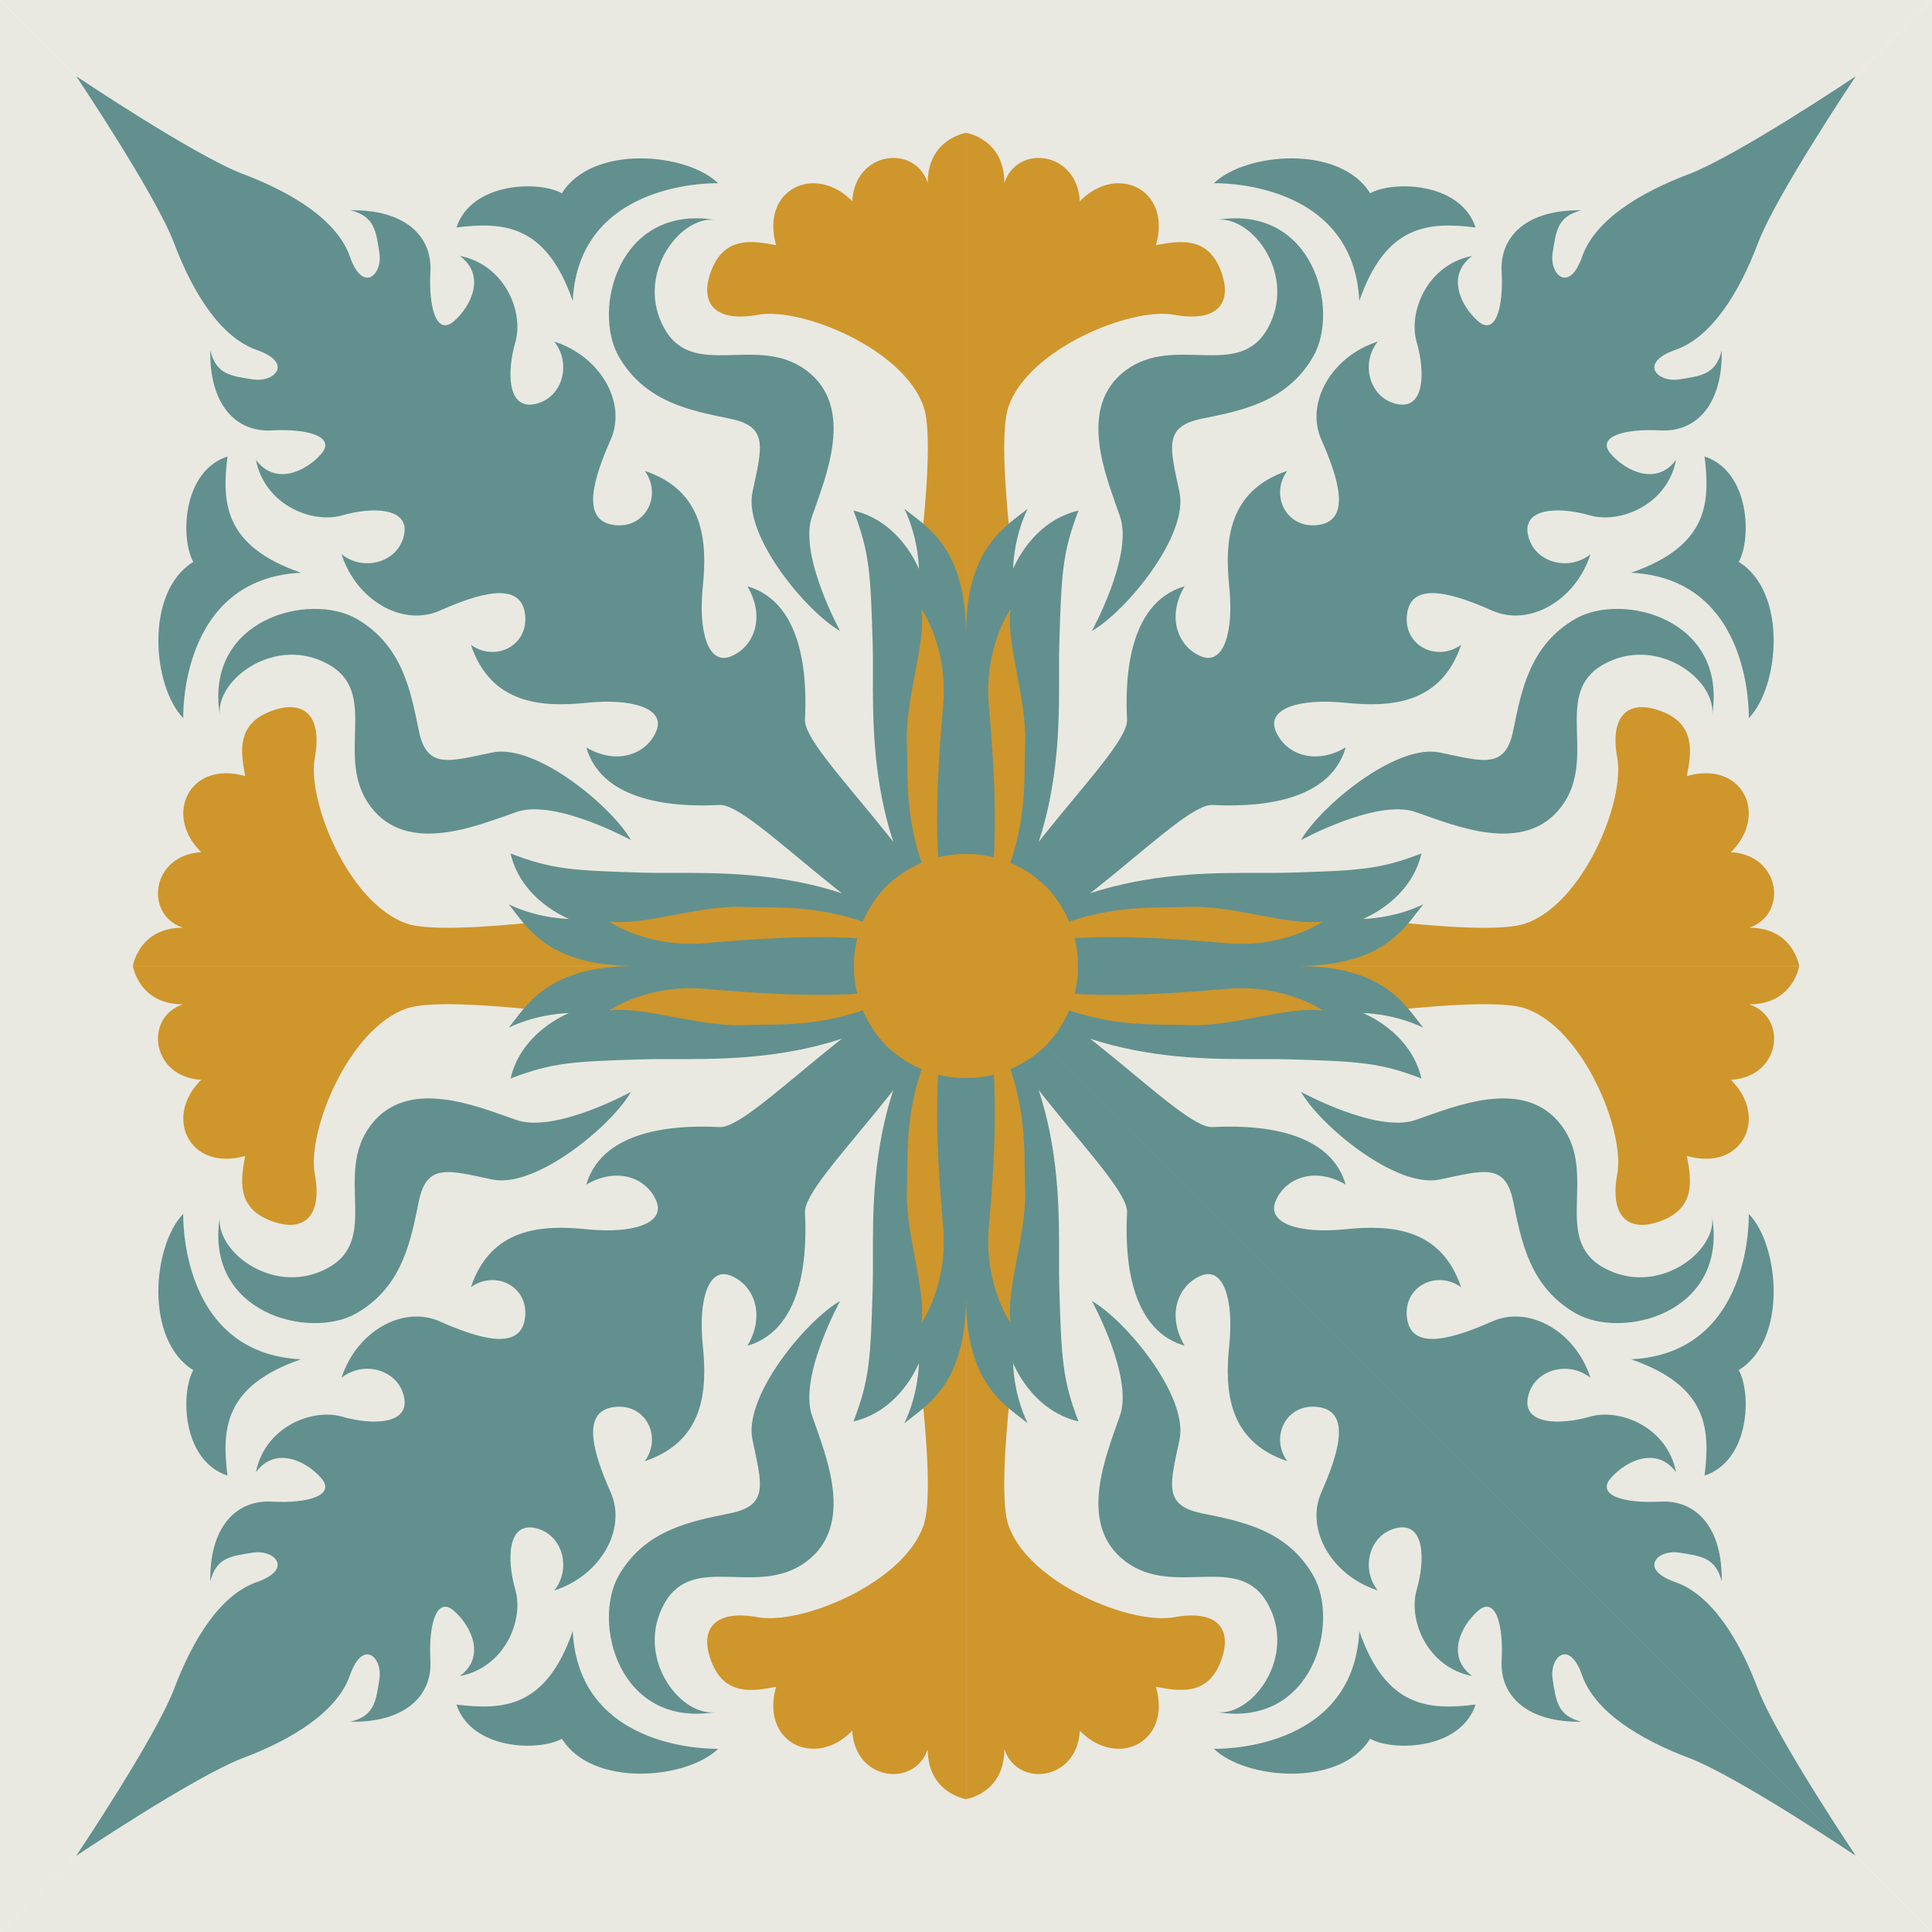 <?xml version="1.0" encoding="UTF-8"?><svg id="Layer_2" xmlns="http://www.w3.org/2000/svg" viewBox="0 0 540 540"><defs><style>.cls-1{fill:#e9e9e2;}.cls-2{fill:#cf962b;}.cls-3{fill:#62908e;}</style></defs><g id="OBJECTS"><g id="g5218"><g><polygon class="cls-1" points="0 540 270 540 270 270.01 91.22 448.79 0 540"/><polygon class="cls-1" points="270.01 270.01 270.01 270 270.01 270.01 270.01 270.01"/><polygon class="cls-1" points="0 0 0 270 269.99 270 88.77 88.77 0 0"/><polygon class="cls-1" points="0 270 0 540 91.22 448.79 269.99 270.01 0 270"/><polygon class="cls-1" points="270 540 540 540 448.79 448.79 270.01 270.01 270 540"/><polygon class="cls-1" points="270 0 0 0 88.77 88.77 270 269.99 270 0"/><polygon class="cls-1" points="269.99 270 270 270 270 270 269.99 270"/><polygon class="cls-1" points="540 0 270 0 270.01 269.99 451.24 88.77 540 0"/><polygon class="cls-1" points="540 270 540 0 451.24 88.77 270.01 270 540 270"/><polygon class="cls-1" points="270 270.01 270 270.01 270 270.01 270 270.01"/><polygon class="cls-1" points="270.01 270 270.01 270 270.01 270 270.01 270"/><polygon class="cls-1" points="270 270 270 269.99 270 270 270 270"/><polygon class="cls-1" points="270 270 269.99 270.01 270 270.01 270 270"/><polygon class="cls-1" points="270.01 269.99 270 270 270.01 270 270.01 269.99"/><polygon class="cls-1" points="540 270 270.01 270.01 448.79 448.79 540 540 540 270"/><polygon class="cls-1" points="270 270.01 270.01 270.01 270.01 270.01 270 270.01"/></g><path id="path5204" class="cls-3" d="M270,270L518.72,21.29s-33.14,22.25-46.66,27.36c-13.52,5.11-26.26,12.79-29.86,23.11-3.6,10.33-9.19,5.03-8.23-1.09,.95-6.12,1.34-10.21,8.06-11.89-14.86-.27-22.88,6.94-22.32,17.19,.56,10.25-1.82,18.01-6.63,13.76-4.81-4.25-8.93-12.75-1.6-18.2-12.65,2.49-17.94,15.71-15.51,24.13,2.43,8.42,2.21,18.9-5.5,17.27s-10.31-11.34-5.37-17.46c-12.87,4.09-20.37,17.07-15.77,27.44,4.59,10.37,8.49,22.34-.61,23.78-9.1,1.44-13.91-8.22-8.93-15.09-16.64,5.61-17.51,19.72-16.21,32.39,1.3,12.67-1.56,22.06-7.89,19.45-6.33-2.61-9.75-10.8-4.59-19.57-16.6,4.79-16.55,27.95-16.08,37.23,.48,9.28-37.18,41.34-45.02,68.91h0Zm0,0L518.72,21.29s-22.25,33.14-27.36,46.66c-5.11,13.52-12.79,26.26-23.11,29.86-10.33,3.6-5.03,9.19,1.09,8.23s10.21-1.34,11.89-8.06c.27,14.86-6.94,22.88-17.19,22.32-10.25-.56-18.01,1.82-13.76,6.63s12.75,8.93,18.2,1.6c-2.49,12.65-15.71,17.94-24.13,15.51-8.42-2.43-18.91-2.21-17.27,5.5,1.64,7.71,11.34,10.31,17.46,5.37-4.09,12.87-17.07,20.37-27.44,15.77-10.37-4.59-22.34-8.49-23.78,.61-1.44,9.1,8.22,13.91,15.08,8.93-5.61,16.64-19.72,17.51-32.39,16.21-12.67-1.3-22.06,1.56-19.45,7.89,2.61,6.33,10.8,9.75,19.57,4.59-4.79,16.6-27.95,16.55-37.23,16.08-9.28-.48-41.34,37.18-68.91,45.02h0Zm0,0L21.29,21.29s22.25,33.14,27.36,46.66c5.11,13.52,12.79,26.26,23.11,29.86,10.33,3.6,5.03,9.19-1.09,8.23-6.12-.95-10.21-1.34-11.89-8.06-.27,14.86,6.94,22.88,17.19,22.32,10.25-.56,18.01,1.82,13.76,6.63-4.25,4.81-12.75,8.93-18.2,1.6,2.49,12.65,15.71,17.94,24.13,15.51,8.42-2.43,18.91-2.21,17.27,5.5-1.64,7.71-11.34,10.31-17.46,5.37,4.09,12.87,17.07,20.37,27.44,15.77,10.37-4.59,22.34-8.49,23.78,.61,1.44,9.1-8.22,13.91-15.08,8.93,5.61,16.64,19.72,17.51,32.39,16.21,12.67-1.3,22.06,1.56,19.45,7.89-2.61,6.33-10.8,9.75-19.57,4.59,4.79,16.6,27.95,16.55,37.23,16.08,9.28-.48,41.34,37.18,68.91,45.02h0Zm0,0L21.29,21.29s33.14,22.25,46.66,27.36c13.52,5.11,26.26,12.79,29.86,23.11,3.6,10.33,9.19,5.03,8.23-1.09-.95-6.12-1.34-10.21-8.06-11.89,14.86-.27,22.88,6.94,22.32,17.19-.56,10.25,1.82,18.01,6.63,13.76s8.93-12.75,1.6-18.2c12.65,2.49,17.94,15.71,15.51,24.13-2.43,8.42-2.21,18.91,5.5,17.27s10.31-11.34,5.37-17.46c12.87,4.09,20.37,17.07,15.77,27.44-4.59,10.37-8.49,22.34,.61,23.78,9.1,1.44,13.91-8.22,8.93-15.08,16.64,5.61,17.51,19.72,16.21,32.39-1.3,12.67,1.56,22.06,7.89,19.45,6.33-2.61,9.75-10.8,4.59-19.57,16.6,4.79,16.55,27.95,16.08,37.23-.48,9.28,37.18,41.34,45.02,68.91h0Zm0,0L21.29,518.72s33.14-22.25,46.66-27.36c13.52-5.11,26.26-12.79,29.86-23.11,3.6-10.33,9.19-5.03,8.23,1.09-.95,6.12-1.34,10.21-8.06,11.89,14.86,.27,22.88-6.94,22.32-17.19-.56-10.25,1.82-18.01,6.63-13.76,4.81,4.25,8.93,12.75,1.6,18.2,12.65-2.49,17.94-15.71,15.51-24.13-2.43-8.42-2.21-18.9,5.5-17.27,7.71,1.64,10.31,11.34,5.37,17.46,12.87-4.09,20.37-17.07,15.77-27.44-4.59-10.37-8.49-22.34,.61-23.78,9.1-1.44,13.91,8.22,8.93,15.09,16.64-5.61,17.51-19.72,16.21-32.39-1.3-12.67,1.56-22.06,7.89-19.45,6.33,2.61,9.75,10.8,4.59,19.57,16.6-4.79,16.55-27.95,16.08-37.23-.48-9.28,37.18-41.34,45.02-68.91h0Zm0,0L21.29,518.72s22.25-33.14,27.36-46.66c5.11-13.52,12.79-26.26,23.11-29.86,10.33-3.6,5.03-9.19-1.09-8.23-6.12,.95-10.21,1.34-11.89,8.06-.27-14.86,6.94-22.88,17.19-22.32,10.25,.56,18.01-1.82,13.76-6.63-4.25-4.81-12.75-8.93-18.2-1.6,2.49-12.65,15.71-17.94,24.13-15.51,8.42,2.43,18.91,2.21,17.27-5.5-1.64-7.71-11.34-10.31-17.46-5.37,4.09-12.87,17.07-20.37,27.44-15.77,10.37,4.59,22.34,8.49,23.78-.61,1.44-9.1-8.22-13.91-15.08-8.93,5.61-16.64,19.72-17.51,32.39-16.21,12.67,1.3,22.06-1.56,19.45-7.89-2.61-6.33-10.8-9.75-19.57-4.59,4.79-16.6,27.95-16.55,37.23-16.08,9.28,.48,41.34-37.18,68.91-45.02h0Zm0,0l248.71,248.72s-22.25-33.14-27.36-46.66c-5.11-13.52-12.79-26.26-23.11-29.86-10.33-3.6-5.03-9.19,1.09-8.23,6.12,.95,10.21,1.34,11.89,8.06,.27-14.86-6.94-22.88-17.19-22.32-10.25,.56-18.01-1.82-13.76-6.63,4.25-4.81,12.75-8.93,18.2-1.6-2.49-12.65-15.71-17.94-24.13-15.51-8.42,2.43-18.91,2.21-17.27-5.5,1.64-7.71,11.34-10.31,17.46-5.37-4.09-12.87-17.07-20.37-27.44-15.77-10.37,4.59-22.34,8.49-23.78-.61-1.44-9.1,8.22-13.91,15.08-8.93-5.61-16.64-19.72-17.51-32.39-16.21-12.67,1.3-22.06-1.56-19.45-7.89,2.61-6.33,10.8-9.75,19.57-4.59-4.79-16.6-27.95-16.55-37.23-16.08-9.28,.48-41.34-37.18-68.91-45.02h0Zm0,0l248.72,248.71s-33.14-22.25-46.66-27.36c-13.52-5.11-26.26-12.79-29.86-23.11-3.6-10.33-9.19-5.03-8.23,1.09,.95,6.12,1.34,10.21,8.06,11.89-14.86,.27-22.88-6.94-22.32-17.19,.56-10.25-1.82-18.01-6.63-13.76s-8.93,12.75-1.6,18.2c-12.65-2.49-17.94-15.71-15.51-24.13,2.43-8.42,2.21-18.9-5.5-17.27-7.71,1.64-10.31,11.34-5.37,17.46-12.87-4.09-20.37-17.07-15.77-27.44,4.59-10.37,8.49-22.34-.61-23.78-9.1-1.44-13.91,8.22-8.93,15.09-16.64-5.61-17.51-19.72-16.21-32.39,1.3-12.67-1.56-22.06-7.89-19.45-6.33,2.61-9.75,10.8-4.59,19.57-16.6-4.79-16.55-27.95-16.08-37.23,.48-9.28-37.18-41.34-45.02-68.91h0Z"/><path id="path5206" class="cls-2" d="M270.01,270s19.16-32.19,20.59-44.97c1.43-12.79-14.3-95.23-8.71-111.4s34.28-27.87,46.28-25.65c12,2.22,16.64-3.2,12.96-12.55-3.68-9.36-11.35-8.19-18.03-6.9,4.46-15.67-10.96-22.92-21.28-12.28-.74-13.99-17.46-16.06-21.1-5.15,0-12.32-10.71-13.97-10.71-13.97v232.86Zm0,0s32.19-19.16,44.97-20.59,95.23,14.3,111.4,8.71c16.18-5.59,27.87-34.28,25.65-46.28-2.22-12,3.2-16.64,12.55-12.96,9.36,3.68,8.19,11.35,6.9,18.03,15.67-4.46,22.92,10.96,12.28,21.28,13.99,.74,16.06,17.46,5.15,21.1,12.32,0,13.97,10.72,13.97,10.72h-232.86Zm0,0s-32.19-19.16-44.97-20.59c-12.79-1.43-95.23,14.3-111.4,8.71s-27.87-34.28-25.65-46.28c2.22-12-3.2-16.64-12.55-12.96-9.36,3.68-8.19,11.35-6.9,18.03-15.67-4.46-22.92,10.96-12.28,21.28-13.99,.74-16.06,17.46-5.15,21.1-12.32,0-13.97,10.72-13.97,10.72h232.86Zm0,0s-19.16-32.19-20.59-44.97c-1.43-12.79,14.3-95.23,8.71-111.4-5.59-16.18-34.28-27.87-46.28-25.65-12,2.22-16.64-3.2-12.96-12.55,3.68-9.36,11.35-8.19,18.03-6.9-4.46-15.67,10.96-22.92,21.28-12.28,.74-13.99,17.46-16.06,21.1-5.15,0-12.32,10.72-13.97,10.72-13.97v232.86Zm0,0s-19.16,32.19-20.59,44.97c-1.43,12.79,14.3,95.23,8.71,111.4-5.59,16.18-34.28,27.87-46.28,25.65-12-2.22-16.64,3.2-12.96,12.55,3.68,9.36,11.35,8.19,18.03,6.9-4.46,15.67,10.96,22.92,21.28,12.28,.74,13.99,17.46,16.06,21.1,5.15,0,12.32,10.72,13.97,10.72,13.97v-232.86Zm0,0s-32.19,19.16-44.97,20.59c-12.79,1.43-95.23-14.3-111.4-8.71-16.18,5.59-27.87,34.28-25.65,46.28,2.22,12-3.2,16.64-12.55,12.96-9.35-3.68-8.19-11.35-6.9-18.03-15.67,4.46-22.92-10.96-12.28-21.28-13.99-.74-16.06-17.46-5.15-21.1-12.32,0-13.97-10.72-13.97-10.72h232.86Zm0,0s32.19,19.16,44.97,20.59,95.23-14.3,111.4-8.71c16.18,5.59,27.87,34.28,25.65,46.28-2.22,12,3.2,16.64,12.55,12.96,9.36-3.68,8.19-11.35,6.9-18.03,15.67,4.46,22.92-10.96,12.28-21.28,13.99-.74,16.06-17.46,5.15-21.1,12.32,0,13.97-10.72,13.97-10.72h-232.86Zm0,0s19.16,32.19,20.59,44.97c1.43,12.79-14.3,95.23-8.71,111.4,5.59,16.18,34.28,27.87,46.28,25.65,12-2.22,16.64,3.2,12.96,12.55-3.68,9.36-11.35,8.19-18.03,6.9,4.46,15.67-10.96,22.92-21.28,12.28-.74,13.99-17.46,16.06-21.1,5.15,0,12.32-10.72,13.97-10.72,13.97v-232.86Z"/><path id="path5208" class="cls-3" d="M270,270s0-67.7,0-92.53,11.34-30.36,17.23-35.28c-4.07,8.5-4.07,16.88-4.07,16.88,0,0,5.03-13.29,18.29-16.37-4.55,11.77-4.77,17.7-5.37,37.19-.61,19.49,3.93,57.33-26.07,90.12h0Zm0,0s67.7,0,92.53,0,30.36-11.34,35.28-17.23c-8.5,4.07-16.88,4.07-16.88,4.07,0,0,13.29-5.03,16.37-18.29-11.77,4.55-17.7,4.77-37.19,5.37-19.49,.61-57.33-3.93-90.12,26.07h0Zm0,0s-67.7,0-92.53,0-30.36-11.34-35.28-17.23c8.5,4.07,16.88,4.07,16.88,4.07,0,0-13.29-5.03-16.37-18.29,11.77,4.55,17.7,4.77,37.19,5.37,19.49,.61,57.33-3.93,90.12,26.07h0Zm0,0s0-67.7,0-92.53-11.34-30.37-17.23-35.28c4.07,8.5,4.07,16.88,4.07,16.88,0,0-5.03-13.29-18.29-16.37,4.55,11.77,4.77,17.7,5.37,37.19,.61,19.49-3.93,57.33,26.07,90.12h0Zm0,0s0,67.7,0,92.53-11.34,30.36-17.23,35.28c4.07-8.5,4.07-16.88,4.07-16.88,0,0-5.03,13.29-18.29,16.37,4.55-11.77,4.77-17.7,5.37-37.19,.61-19.49-3.93-57.33,26.07-90.12h0Zm0,0s-67.7,0-92.53,0-30.37,11.34-35.28,17.23c8.5-4.07,16.88-4.07,16.88-4.07,0,0-13.29,5.03-16.37,18.29,11.77-4.55,17.7-4.77,37.19-5.37,19.49-.61,57.33,3.93,90.12-26.07h0Zm0,0s67.7,0,92.53,0,30.36,11.34,35.28,17.23c-8.5-4.07-16.88-4.07-16.88-4.07,0,0,13.29,5.03,16.37,18.29-11.77-4.55-17.7-4.77-37.19-5.37-19.49-.61-57.33,3.93-90.12-26.07h0Zm0,0s0,67.7,0,92.53,11.34,30.36,17.23,35.28c-4.07-8.5-4.07-16.88-4.07-16.88,0,0,5.03,13.29,18.29,16.37-4.55-11.77-4.77-17.7-5.37-37.19-.61-19.49,3.93-57.33-26.07-90.12h0Z"/><path id="path5210" class="cls-3" d="M305.18,176.37s11.61-21.14,7.87-32c-3.74-10.86-12.23-30.43,1.5-40.79,13.73-10.36,31.68,2.81,39.8-11.85,8.12-14.66-4.04-31.15-13.97-30.32,26.75-4.13,34.13,25.14,26.72,38.15-7.42,13.01-20.47,15.27-31.32,17.5-10.85,2.23-8.64,8.35-6.1,20.56,2.54,12.21-15.11,33.41-24.51,38.75Zm58.45,58.45s21.14-11.61,32-7.87c10.86,3.74,30.43,12.23,40.79-1.5,10.36-13.73-2.81-31.68,11.85-39.8,14.66-8.12,31.15,4.04,30.32,13.97,4.13-26.75-25.14-34.13-38.15-26.72-13.01,7.42-15.27,20.47-17.5,31.32-2.23,10.85-8.35,8.64-20.56,6.1-12.21-2.54-33.41,15.11-38.75,24.51Zm-187.26,0s-21.14-11.61-32-7.87c-10.86,3.74-30.43,12.23-40.79-1.5-10.36-13.73,2.81-31.68-11.85-39.8-14.66-8.12-31.15,4.04-30.32,13.97-4.13-26.75,25.14-34.13,38.15-26.72,13.01,7.42,15.27,20.47,17.5,31.32,2.23,10.85,8.35,8.64,20.56,6.1,12.21-2.54,33.41,15.11,38.75,24.51h0Zm58.45-58.45s-11.61-21.14-7.87-32c3.74-10.86,12.23-30.43-1.5-40.79-13.73-10.36-31.68,2.81-39.8-11.85-8.12-14.66,4.04-31.15,13.97-30.32-26.75-4.13-34.13,25.14-26.72,38.15,7.42,13.01,20.47,15.27,31.31,17.5,10.85,2.23,8.64,8.35,6.1,20.56-2.54,12.21,15.11,33.41,24.51,38.75h0Zm0,187.26s-11.61,21.14-7.87,32c3.74,10.86,12.23,30.43-1.5,40.79-13.73,10.36-31.68-2.81-39.8,11.85-8.12,14.66,4.04,31.15,13.97,30.32-26.75,4.13-34.13-25.14-26.72-38.15,7.42-13.01,20.47-15.27,31.31-17.5,10.85-2.23,8.64-8.35,6.1-20.56-2.54-12.21,15.11-33.41,24.51-38.75Zm-58.45-58.45s-21.14,11.61-32,7.87c-10.86-3.74-30.43-12.23-40.79,1.5-10.36,13.73,2.81,31.68-11.85,39.8-14.66,8.12-31.15-4.04-30.32-13.97-4.13,26.75,25.14,34.13,38.15,26.72,13.01-7.42,15.27-20.47,17.5-31.32,2.23-10.85,8.35-8.64,20.56-6.1,12.21,2.54,33.41-15.11,38.75-24.51Zm187.26,0s21.14,11.61,32,7.87c10.86-3.74,30.43-12.23,40.79,1.5,10.36,13.73-2.81,31.68,11.85,39.8,14.66,8.12,31.15-4.04,30.32-13.97,4.13,26.75-25.14,34.13-38.15,26.72-13.01-7.42-15.27-20.47-17.5-31.32-2.23-10.85-8.35-8.64-20.56-6.1-12.21,2.54-33.41-15.11-38.75-24.51Zm-58.45,58.45s11.61,21.14,7.87,32c-3.74,10.86-12.23,30.43,1.5,40.79,13.73,10.36,31.68-2.81,39.8,11.85,8.12,14.66-4.04,31.15-13.97,30.32,26.75,4.13,34.13-25.14,26.72-38.15-7.42-13.01-20.47-15.27-31.32-17.5-10.85-2.23-8.64-8.35-6.1-20.56,2.54-12.21-15.11-33.41-24.51-38.75Z"/><path id="path5212" class="cls-3" d="M339.28,51.22s38.96-1.25,40.65,32.9c7.5-21.67,19.67-22.1,32.5-20.54-4.25-12.82-23.27-13.1-29.47-9.55-8.49-13.72-34.88-11.38-43.68-2.81Zm149.51,149.51s1.25-38.96-32.9-40.65c21.67-7.5,22.1-19.67,20.54-32.5,12.82,4.25,13.1,23.27,9.55,29.47,13.72,8.49,11.38,34.88,2.81,43.68Zm-437.57,0s-1.25-38.96,32.9-40.65c-21.67-7.5-22.1-19.67-20.54-32.5-12.82,4.25-13.1,23.27-9.55,29.47-13.72,8.49-11.38,34.88-2.81,43.68ZM200.73,51.22s-38.96-1.25-40.65,32.9c-7.5-21.67-19.67-22.1-32.5-20.54,4.25-12.82,23.27-13.1,29.47-9.55,8.49-13.72,34.88-11.38,43.68-2.81Zm0,437.57s-38.96,1.25-40.65-32.9c-7.5,21.67-19.67,22.1-32.5,20.54,4.25,12.82,23.27,13.1,29.47,9.55,8.49,13.72,34.88,11.38,43.68,2.81h0ZM51.22,339.28s-1.25,38.96,32.9,40.65c-21.67,7.5-22.1,19.67-20.54,32.5-12.82-4.25-13.1-23.27-9.55-29.47-13.72-8.49-11.38-34.88-2.81-43.68h0Zm437.57,0s1.25,38.96-32.9,40.65c21.67,7.5,22.1,19.67,20.54,32.5,12.82-4.25,13.1-23.27,9.55-29.47,13.72-8.49,11.38-34.88,2.81-43.68h0Zm-149.51,149.51s38.96,1.25,40.65-32.9c7.5,21.67,19.67,22.1,32.5,20.54-4.25,12.82-23.27,13.1-29.47,9.55-8.49,13.72-34.88,11.38-43.68,2.81h0Z"/><path id="path5214" class="cls-2" d="M282.45,170.25s-7.45,10.56-6.07,26.78c1.39,16.22,3.9,47.52-2.3,61.98,14.04-23.74,11.96-39.25,12.44-51.45,.48-12.2-5.42-27.99-4.07-37.3h0Zm87.3,87.3s-10.56,7.45-26.78,6.07c-16.22-1.39-47.52-3.9-61.98,2.3,23.74-14.04,39.25-11.96,51.45-12.44,12.2-.48,27.99,5.42,37.3,4.07Zm-199.5,0s10.56,7.45,26.78,6.07c16.22-1.39,47.52-3.9,61.98,2.3-23.74-14.04-39.25-11.96-51.45-12.44-12.2-.48-27.99,5.42-37.3,4.07Zm87.3-87.3s7.45,10.56,6.07,26.78c-1.39,16.22-3.9,47.52,2.3,61.98-14.04-23.74-11.96-39.25-12.44-51.45-.48-12.2,5.42-27.99,4.07-37.3h0Zm0,199.5s7.45-10.56,6.07-26.78c-1.39-16.22-3.9-47.52,2.3-61.98-14.04,23.74-11.96,39.25-12.44,51.45-.48,12.2,5.42,27.99,4.07,37.3Zm-87.3-87.3s10.56-7.45,26.78-6.07c16.22,1.39,47.52,3.9,61.98-2.3-23.74,14.04-39.25,11.96-51.45,12.44-12.2,.48-27.99-5.42-37.3-4.07h0Zm199.5,0s-10.56-7.45-26.78-6.07c-16.22,1.39-47.52,3.9-61.98-2.3,23.74,14.04,39.25,11.96,51.45,12.44,12.2,.48,27.99-5.42,37.3-4.07Zm-87.3,87.3s-7.45-10.56-6.07-26.78c1.39-16.22,3.9-47.52-2.3-61.98,14.04,23.74,11.96,39.25,12.44,51.45,.48,12.2-5.42,27.99-4.07,37.3Z"/><path id="path5216" class="cls-2" d="M292.29,247.71l-22.29,22.29v-31.28s12.02-.89,22.29,9h0Zm0,0l-22.29,22.29h31.28s.89-12.02-9-22.29h0Zm-44.58,0l22.29,22.29h-31.28s-.89-12.02,9-22.29h0Zm0,0l22.29,22.29v-31.28s-12.02-.89-22.29,9h0Zm0,44.58l22.29-22.29v31.28s-12.02,.89-22.29-9h0Zm0,0l22.29-22.29h-31.28s-.89,12.02,9,22.29h0Zm44.58,0l-22.29-22.29h31.28s.89,12.02-9,22.29h0Zm0,0l-22.29-22.29v31.28s12.02,.89,22.29-9h0Z"/></g></g></svg>